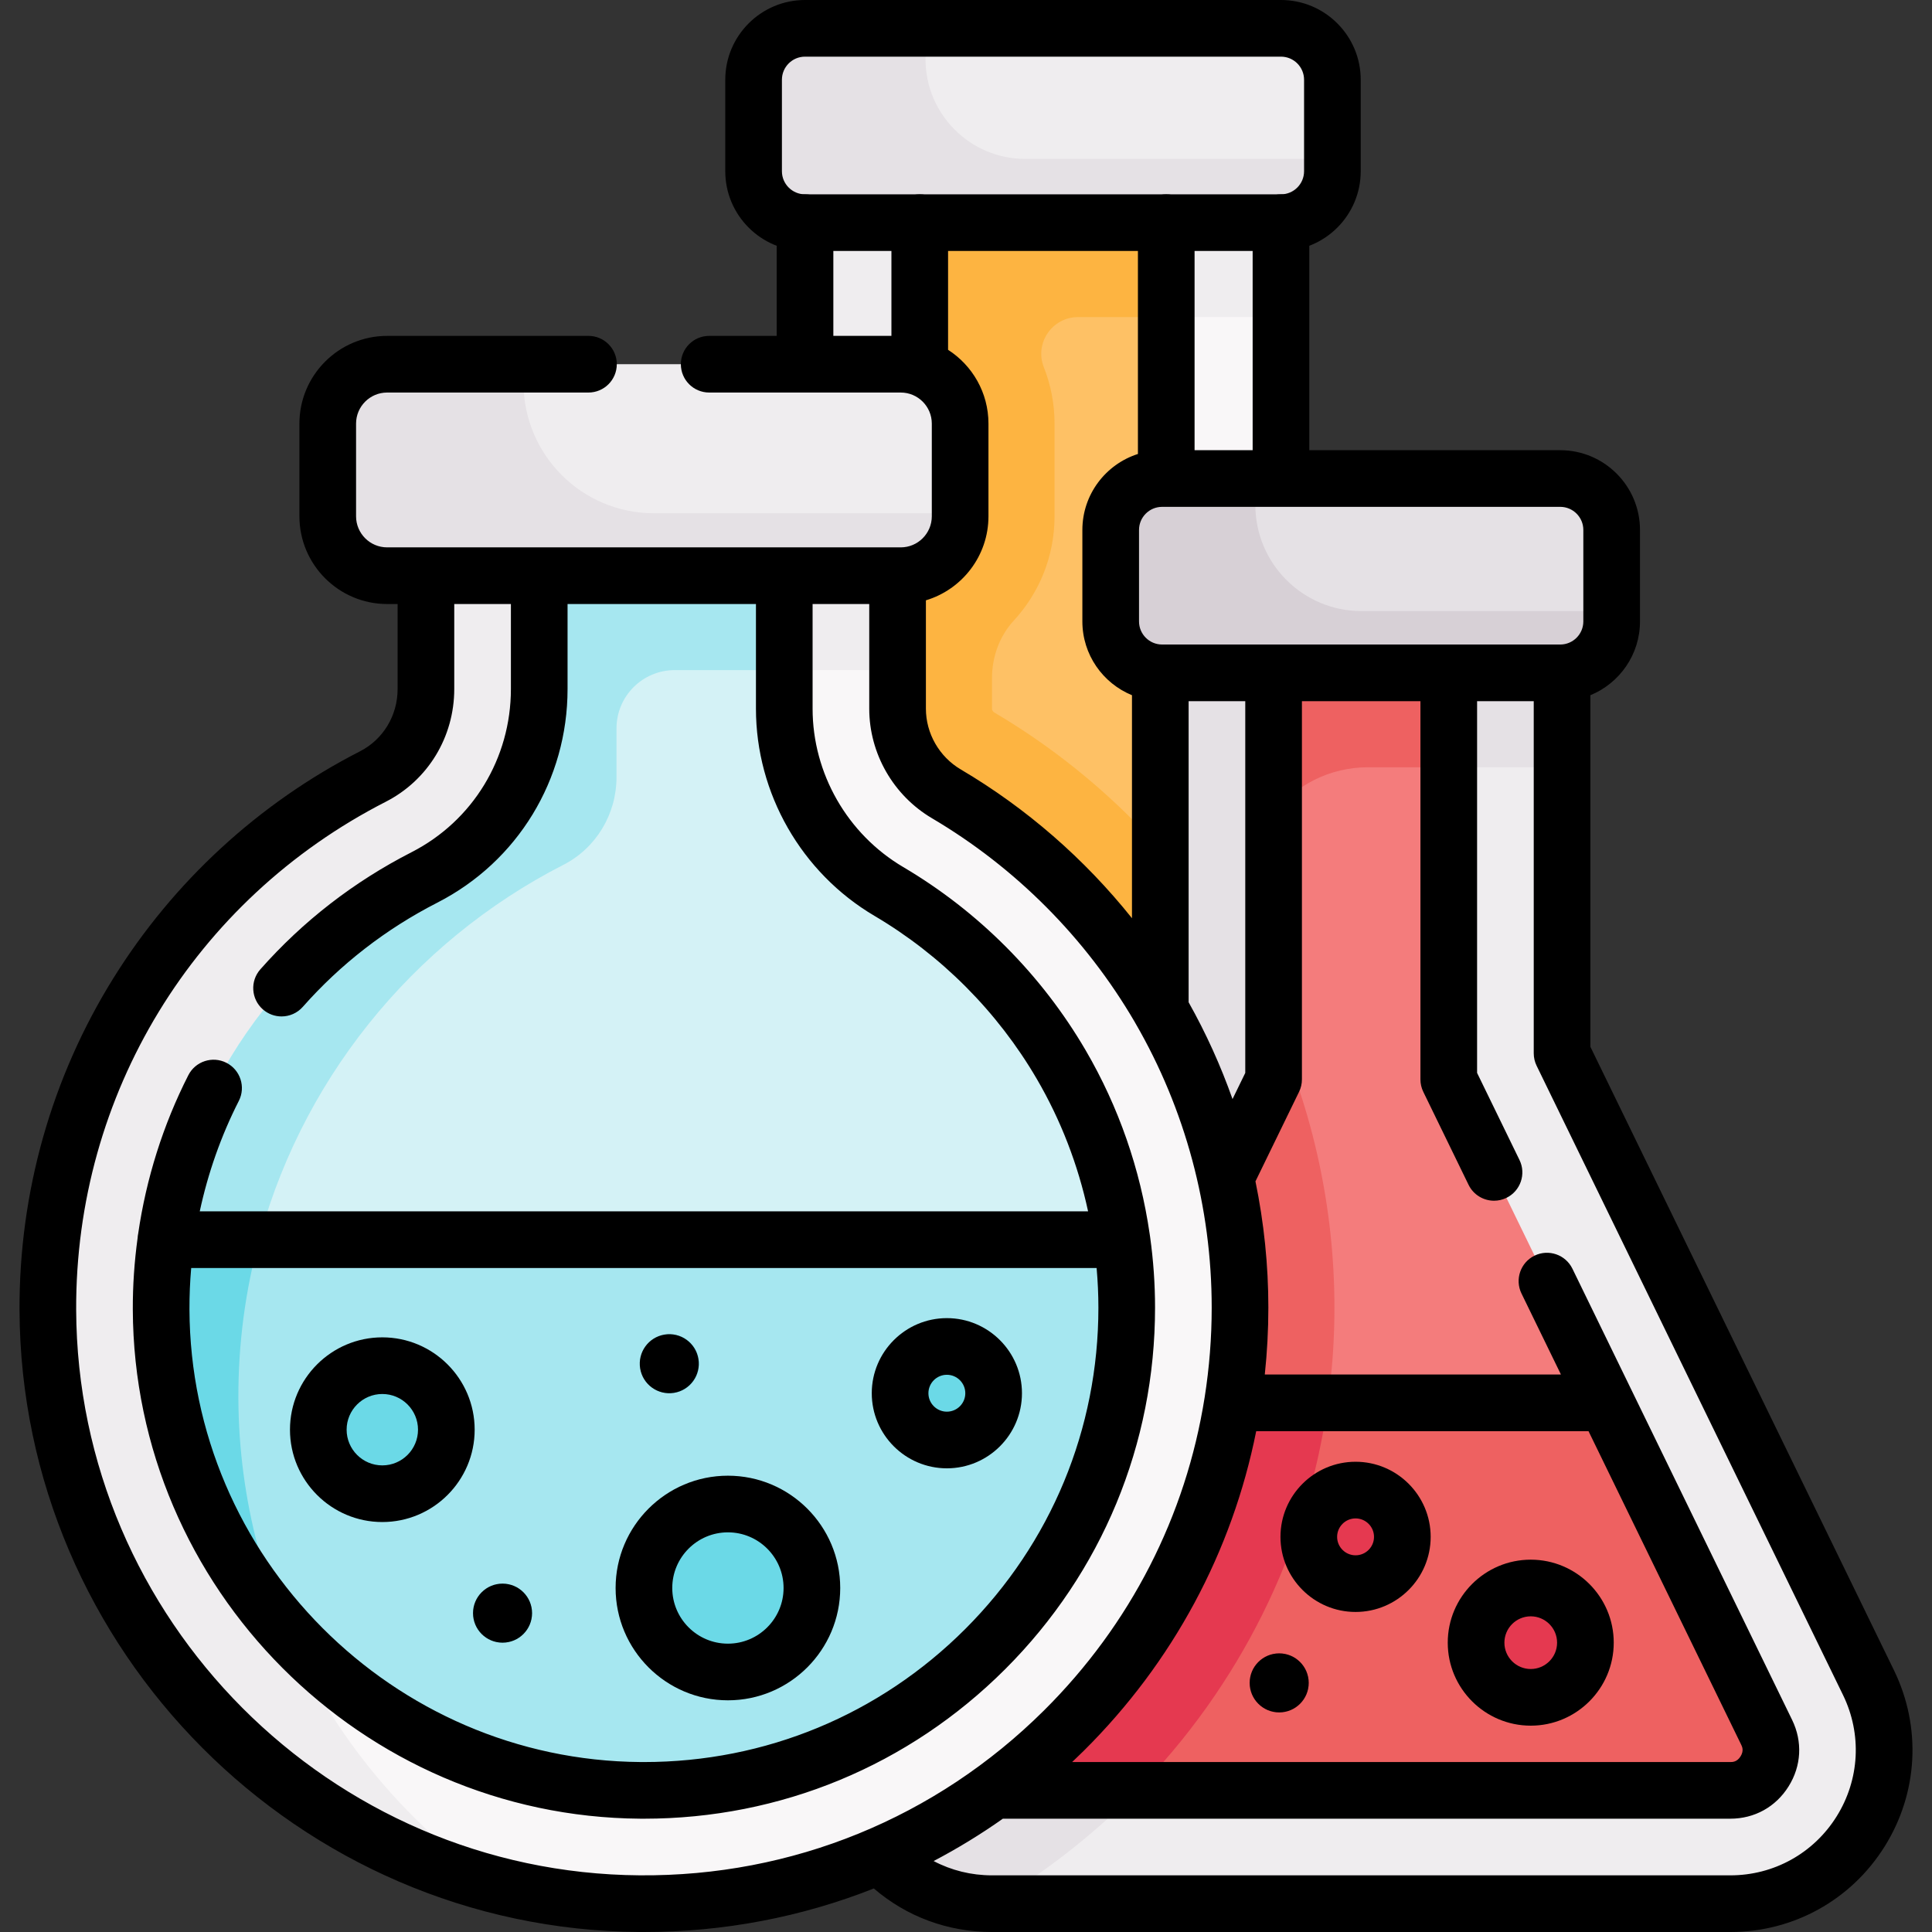 <svg id="Capa_1" enable-background="new 0 0 511.557 511.557" height="512" viewBox="0 0 511.557 511.557" width="512" xmlns="http://www.w3.org/2000/svg"><rect x="0" y="0" width="511.557" height="511.557" fill="#333333" stroke="none"/><g><g><g><path d="m339.178 58.954v342.199h-126.025v-367.926h125.43z" fill="#f9f7f8"/></g><path d="m232.909 277.381h106.268v-1.763c-3.078-7.36-6.642-14.527-10.681-21.446-15.75-26.979-38.3-49.632-65.2-65.501-.397-.234-.634-.617-.634-1.024v-18.163c10.044-7.417 16.562-19.335 16.562-32.779v-24.543c0-5.266-1.006-10.299-2.835-14.921-2.525-6.379 2.213-13.287 9.073-13.287h53.715v-25l-.594-25.727h-125.43v38.209 12.519 93.478h19.757v99.948z" fill="#efedef"/><path d="m356.696 327.376-47.896-159.295v-142.272h-70.471v106.104l-85.007 195.463z" fill="#fec165"/><path d="m339.178 277.381v-1.763c-3.078-7.36-6.642-14.527-10.681-21.446-15.75-26.979-38.3-49.632-65.2-65.501-.397-.234-.634-.617-.634-1.024v-8.101c0-5.622 1.981-11.122 5.791-15.256 6.686-7.254 10.77-16.941 10.77-27.584v-24.543c0-5.266-1.006-10.299-2.835-14.921-2.525-6.379 2.213-13.287 9.073-13.287h23.338v-50.728h-70.471v98.686l-19.796 45.519h14.377v99.95h106.268z" fill="#fdb441"/><path d="m232.982 491.194c7.269 7.799 17.644 12.862 29.693 12.862h195.478c30.069 0 49.756-31.483 36.592-58.517l-81.141-166.644v-100.737h-106.38v89.178l-92.735 198.98z" fill="#efedef"/><path d="m330.398 178.158h-23.174v24.988 21.73 36.035 6.425l-92.735 198.98 18.493 24.878c7.269 7.799 17.644 12.862 29.693 12.862h.009c54.182-31.767 90.649-90.62 90.649-157.839 0-30.053-7.416-59.619-21.468-85.964-.948-1.777-1.467-3.75-1.467-5.764v-19.513c0-17.573 14.245-31.818 31.818-31.818h50.906c.187-.187.294-.294.482-.482v-24.518z" fill="#e5e1e5"/><g id="XMLID_1103_"><g><path d="m467.772 458.678c2.26 4.63.63 8.47-.55 10.35-1.17 1.88-3.91 5.03-9.07 5.03h-183.71c-5.7 0-9.66-5.66-7.72-11.02 13.22-36.54 57.83-151.21 57.83-151.21l12.67-26.02v-107.65-29.89h45.59l.79 29.89v107.65z" fill="#f47c7c"/></g></g><g><path d="m337.222 215.298c5.827-7.39 14.852-12.14 24.993-12.14h21.387v-25h-46.38z" fill="#ee6161"/></g><path d="m349.476 383.607c2.521-12.073 3.857-24.577 3.857-37.39 0-25.975-5.538-51.589-16.11-75.074v14.664l-12.67 26.02s-13.445 34.56-27.76 71.78z" fill="#ee6161"/><g><path d="m467.772 458.678c2.26 4.63.63 8.47-.55 10.35-1.17 1.88-3.91 5.03-9.07 5.03h-183.71c-5.7 0-9.66-5.66-7.72-11.02 6.76-18.69 21.74-57.82 34.75-91.59h123.83z" fill="#ee6161"/></g><path d="m301.075 474.062c26.751-27.311 45.003-62.949 50.507-102.615h-50.108c-2.132 5.531-4.316 11.205-6.508 16.91-6.121 15.932-12.303 32.098-17.574 46.036-.068.179-.136.36-.203.538-.213.564-.423 1.12-.633 1.676-.173.459-.348.92-.519 1.374-.125.332-.248.658-.372.987-.23.61-.46 1.221-.686 1.821-.056.149-.111.295-.167.443-3.258 8.656-6.048 16.163-8.089 21.804-.121.335-.219.671-.296 1.007-.762 3.359.68 6.689 3.309 8.537 1.314.924 2.926 1.477 4.707 1.477z" fill="#e53950"/><circle cx="405.311" cy="434.948" fill="#e53950" r="14.475"/><path d="m250.582 210.198c46.53 27.45 77.75 78.09 77.75 136.02 0 87.56-71.29 158.47-159 157.83-86.12-.62-156.34-71.09-156.67-157.21-.23-61.58 34.81-115.01 86.07-141.22 8.67-4.44 14.05-13.44 14.05-23.18v-51.01h124.88v56.22c0 9.28 4.93 17.83 12.92 22.55z" fill="#f9f7f8"/><path d="m237.662 151.325h-74.425v-19.898h-50.455v51.01c0 9.74-5.38 18.74-14.05 23.18-51.26 26.21-86.3 79.64-86.07 141.22.279 72.843 50.561 134.484 118.171 152.135-40.713-28.492-67.513-75.648-67.717-128.768-.23-61.58 34.81-115.01 86.07-141.22 8.67-4.44 14.05-13.44 14.05-23.18v-12.947c0-8.52 6.907-15.427 15.427-15.427h58.998v-26.105z" fill="#efedef"/><g id="XMLID_1101_"><g><path d="m281.002 281.898c11.34 19.43 17.33 41.67 17.33 64.32 0 34.15-13.29 66.26-37.44 90.4-24.14 24.14-56.24 37.44-90.38 37.44-.01 0-.96 0-.96 0-69.7-.51-126.62-57.63-126.89-127.33-.18-48.48 26.54-92.31 69.73-114.4 18.74-9.59 30.39-28.71 30.39-49.89v-30.01-32.01h65.79l-.91 32.01v30 5.22c0 19.77 10.6 38.31 27.68 48.39 18.84 11.11 34.63 26.98 45.66 45.86z" fill="#d4f2f6"/></g></g><path d="m163.237 151.325v-19.898h-20.455v21 30.01c0 21.18-11.65 40.3-30.39 49.89-38.589 19.736-64.011 56.832-68.866 99.088h24.245c11.113-44.723 41.294-81.916 81.416-102.431 8.67-4.44 14.05-13.44 14.05-23.18v-12.947c0-8.52 6.907-15.427 15.427-15.427h28.998v-25.004l.031-1.102h-44.456z" fill="#a6e7f0"/><path d="m238.498 152.431h-135.994c-8.685 0-15.726-7.041-15.726-15.726v-24.543c0-8.685 7.041-15.726 15.726-15.726h135.994c8.685 0 15.726 7.041 15.726 15.726v24.543c0 8.685-7.041 15.726-15.726 15.726z" fill="#efedef"/><path d="m138.619 101.387v-4.951h-36.115c-8.685 0-15.726 7.041-15.726 15.726v24.543c0 8.685 7.041 15.726 15.726 15.726h135.994c8.685 0 15.726-7.041 15.726-15.726v-.81h-81.096c-19.059.001-34.509-15.45-34.509-34.508z" fill="#e5e1e5"/><g id="XMLID_1102_"><g><path d="m297.062 328.248c.84 5.93 1.27 11.94 1.27 17.97 0 34.15-13.29 66.26-37.44 90.4-24.14 24.14-56.24 37.44-90.38 37.44-.01 0-.96 0-.96 0-69.7-.51-126.62-57.63-126.89-127.33-.02-6.25.4-12.42 1.25-18.48z" fill="#a6e7f0"/></g></g><g fill="#6bd9e7"><circle cx="101.231" cy="378.555" r="16.951"/><circle cx="192.739" cy="420.473" r="22.238"/><circle cx="177.294" cy="361.084" r="7.816"/></g><circle cx="338.706" cy="445.597" fill="#e53950" r="7.816"/><circle cx="133.064" cy="427.131" fill="#6bd9e7" r="7.816"/><circle cx="250.712" cy="368.901" fill="#6bd9e7" r="12.384"/><circle cx="358.929" cy="406.931" fill="#e53950" r="12.384"/><path d="m413.122 178.158h-105.417c-7.52 0-13.615-6.096-13.615-13.615v-24.223c0-7.52 6.096-13.615 13.615-13.615h105.417c7.52 0 13.615 6.096 13.615 13.615v24.223c0 7.519-6.096 13.615-13.615 13.615z" fill="#e5e1e5"/><path d="m332.393 133.696v-6.992h-24.687c-7.52 0-13.615 6.096-13.615 13.615v24.223c0 7.52 6.096 13.615 13.615 13.615h105.417c7.52 0 13.615-6.096 13.615-13.615v-2.737h-66.235c-15.525.001-28.11-12.584-28.11-28.109z" fill="#d7d0d6"/><path d="m339.178 58.954h-126.025c-7.52 0-13.615-6.096-13.615-13.615v-24.224c0-7.52 6.096-13.615 13.615-13.615h126.025c7.52 0 13.615 6.096 13.615 13.615v24.223c0 7.52-6.096 13.616-13.615 13.616z" fill="#efedef"/><path d="m245.059 15.662v-8.162h-31.907c-7.52 0-13.615 6.096-13.615 13.615v24.223c0 7.52 6.096 13.615 13.615 13.615h126.025c7.52 0 13.615-6.096 13.615-13.615v-3.262h-81.32c-14.587 0-26.413-11.826-26.413-26.414z" fill="#e5e1e5"/><path d="m43.912 328.248c-.85 6.06-1.27 12.23-1.25 18.48.127 32.835 12.83 62.875 33.515 85.523l-7.885-22.685c-3.321-12.589-5.122-25.777-5.174-39.36-.054-14.526 1.876-28.589 5.497-41.958z" fill="#6bd9e7"/></g><g><circle cx="338.706" cy="445.597" r="7.816"/></g><g><circle cx="133.064" cy="427.131" r="7.816"/></g><g><path d="m339.177 66.454h-126.024c-11.643 0-21.116-9.473-21.116-21.115v-24.224c0-11.642 9.473-21.115 21.116-21.115h126.024c11.643 0 21.116 9.473 21.116 21.115v24.224c0 11.642-9.473 21.115-21.116 21.115zm-126.024-51.454c-3.372 0-6.116 2.743-6.116 6.115v24.224c0 3.372 2.744 6.115 6.116 6.115h126.024c3.372 0 6.116-2.743 6.116-6.115v-24.224c0-3.372-2.744-6.115-6.116-6.115z"/></g><g><path d="m101.231 403.006c13.482 0 24.451-10.969 24.451-24.451s-10.969-24.451-24.451-24.451-24.451 10.969-24.451 24.451 10.969 24.451 24.451 24.451zm0-33.902c5.211 0 9.451 4.24 9.451 9.451s-4.24 9.451-9.451 9.451-9.451-4.24-9.451-9.451 4.24-9.451 9.451-9.451z"/><path d="m192.739 450.211c16.397 0 29.737-13.341 29.737-29.738s-13.34-29.737-29.737-29.737-29.738 13.34-29.738 29.737 13.34 29.738 29.738 29.738zm0-44.476c8.126 0 14.737 6.611 14.737 14.737 0 8.127-6.611 14.738-14.737 14.738s-14.738-6.611-14.738-14.738c0-8.125 6.611-14.737 14.738-14.737z"/><ellipse cx="177.294" cy="361.084" rx="7.816" ry="7.816" transform="matrix(.987 -.16 .16 .987 -55.55 33.062)"/><path d="m250.712 388.784c10.964 0 19.884-8.92 19.884-19.884s-8.92-19.884-19.884-19.884-19.884 8.92-19.884 19.884 8.921 19.884 19.884 19.884zm0-24.767c2.693 0 4.884 2.19 4.884 4.884s-2.191 4.884-4.884 4.884-4.884-2.19-4.884-4.884 2.192-4.884 4.884-4.884z"/><path d="m358.929 426.815c10.964 0 19.884-8.92 19.884-19.884s-8.92-19.884-19.884-19.884-19.884 8.92-19.884 19.884 8.92 19.884 19.884 19.884zm0-24.767c2.693 0 4.884 2.19 4.884 4.884s-2.191 4.884-4.884 4.884-4.884-2.19-4.884-4.884 2.191-4.884 4.884-4.884z"/><path d="m405.312 456.923c12.117 0 21.975-9.857 21.975-21.975s-9.858-21.976-21.975-21.976-21.975 9.858-21.975 21.976 9.857 21.975 21.975 21.975zm0-28.95c3.846 0 6.975 3.129 6.975 6.976 0 3.846-3.129 6.975-6.975 6.975s-6.975-3.129-6.975-6.975c-.001-3.847 3.128-6.976 6.975-6.976z"/><path d="m501.488 442.256-80.385-165.088v-93.088c7.695-3.156 13.134-10.719 13.134-19.537v-24.224c0-11.643-9.472-21.115-21.115-21.115h-66.445v-60.25c0-4.143-3.358-7.5-7.5-7.5s-7.5 3.357-7.5 7.5v60.25h-15.377v-60.25c0-4.143-3.358-7.5-7.5-7.5s-7.5 3.357-7.5 7.5v61.25c-8.52 2.719-14.71 10.706-14.71 20.115v24.224c0 8.818 5.438 16.382 13.134 19.537v59.046c-12.563-15.717-27.93-29.125-45.328-39.39-5.696-3.36-9.235-9.526-9.235-16.092v-28.691c9.569-2.871 16.563-11.756 16.563-22.248v-24.543c0-8.194-4.268-15.404-10.694-19.54v-33.668c0-4.143-3.358-7.5-7.5-7.5s-7.5 3.357-7.5 7.5v29.981h-15.377v-29.981c0-4.143-3.358-7.5-7.5-7.5s-7.5 3.357-7.5 7.5v29.981h-17.877c-4.142 0-7.5 3.357-7.5 7.5s3.358 7.5 7.5 7.5h50.722c4.536 0 8.226 3.69 8.226 8.227v24.543c0 4.536-3.69 8.227-8.226 8.227h-.837-124.883-10.274c-4.536 0-8.226-3.69-8.226-8.227v-24.543c0-4.536 3.69-8.227 8.226-8.227h53.31c4.142 0 7.5-3.357 7.5-7.5s-3.358-7.5-7.5-7.5h-53.31c-12.807 0-23.226 10.419-23.226 23.227v24.543c0 12.808 10.419 23.227 23.226 23.227h2.774v22.501c0 7.037-3.818 13.36-9.964 16.504-26.795 13.705-49.374 34.475-65.294 60.065-16.377 26.323-24.971 56.707-24.852 87.864.344 90.156 73.964 164.034 164.111 164.687.412.003.819.004 1.231.004 21.178 0 41.743-3.964 60.865-11.528 8.671 7.465 19.598 11.528 31.299 11.528h195.478c16.723 0 32-8.465 40.867-22.644s9.79-31.621 2.469-46.657zm-82.251-301.937v24.224c0 3.372-2.743 6.115-6.115 6.115h-105.417c-3.372 0-6.115-2.743-6.115-6.115v-24.224c0-3.372 2.743-6.115 6.115-6.115h105.417c3.372 0 6.115 2.743 6.115 6.115zm41.793 321.637c.252.518.776 1.594-.164 3.098-.94 1.503-2.138 1.503-2.713 1.503h-174.272c1.045-.986 2.081-1.985 3.104-3.001 23.611-23.441 39.271-52.722 45.635-84.61h87.99zm-134.68-170.943c-3.128-8.845-7.014-17.423-11.626-25.635v-79.719h15v98.426zm-156.962 205.54c-81.968-.593-148.908-67.768-149.221-149.743-.217-57.001 31.194-108.545 81.977-134.518 11.186-5.722 18.134-17.163 18.134-29.859v-22.501h15v22.501c0 18.356-10.079 34.915-26.304 43.213-15.291 7.821-28.762 18.257-40.042 31.02-2.743 3.104-2.451 7.844.653 10.587 1.427 1.261 3.199 1.88 4.964 1.88 2.075 0 4.14-.856 5.623-2.533 10.032-11.351 22.021-20.636 35.633-27.598 21.264-10.876 34.474-32.552 34.474-56.568v-22.501h49.883v27.713c0 22.417 12.02 43.435 31.37 54.851 17.743 10.467 32.61 25.401 42.994 43.188 6.364 10.901 10.923 22.751 13.58 35.061h-235.216c2.183-10.164 5.651-20.026 10.346-29.247 1.879-3.691.411-8.207-3.281-10.087-3.689-1.878-8.207-.41-10.086 3.28-6.672 13.104-11.159 27.347-13.285 41.976-.078.365-.124.741-.147 1.124-.859 6.274-1.295 12.613-1.271 18.962.282 73.796 60.542 134.267 134.36 134.802l.984.003c36.147 0 70.129-14.076 95.688-39.635 25.561-25.561 39.637-59.548 39.637-95.7 0-6.284-.447-12.537-1.307-18.716-.026-.263-.064-.522-.116-.776-2.483-17.123-8.205-33.654-16.935-48.608-11.672-19.994-28.383-36.78-48.326-48.546-14.798-8.73-23.991-24.798-23.991-41.931v-27.713h15v27.713c0 11.85 6.366 22.966 16.613 29.012 22.144 13.063 40.699 31.703 53.659 53.902.065.111.125.226.189.337.008.014.016.028.024.042 13.206 22.775 20.191 48.795 20.191 75.284 0 8.017-.633 15.934-1.855 23.701-.009.045-.013.091-.022.136-4.951 31.284-19.621 60.095-42.543 82.851-28.641 28.433-66.63 43.965-107.028 43.641zm121.448-150.331c0 32.146-12.517 62.366-35.244 85.094-22.725 22.726-52.941 35.241-85.062 35.241l-.926-.003c-65.607-.475-119.187-54.243-119.438-119.858-.014-3.658.142-7.313.459-10.951h239.74c.303 3.475.471 6.97.471 10.477zm195.465 134.738c-6.107 9.766-16.63 15.597-28.149 15.597h-195.477c-5.519 0-10.782-1.316-15.468-3.787 6.325-3.321 12.449-7.062 18.334-11.213h192.612c6.409 0 12.033-3.116 15.432-8.551 3.396-5.435 3.736-11.855.932-17.616l-58.168-119.46c-1.814-3.726-6.304-5.273-10.026-3.46-3.724 1.813-5.273 6.303-3.46 10.026l10.444 21.449h-78.412c.619-5.847.942-11.76.942-17.724 0-11.274-1.162-22.47-3.414-33.415l11.545-23.711c.498-1.022.757-2.146.757-3.283v-100.154h31.38v100.154c0 1.138.259 2.261.757 3.283l11.986 24.616c1.299 2.667 3.969 4.219 6.749 4.219 1.102 0 2.221-.244 3.278-.759 3.724-1.813 5.273-6.303 3.46-10.026l-11.229-23.062v-98.426h15v93.238c0 1.138.259 2.261.757 3.283l81.142 166.643c5.039 10.359 4.404 22.372-1.704 32.139z"/></g></g></svg>
